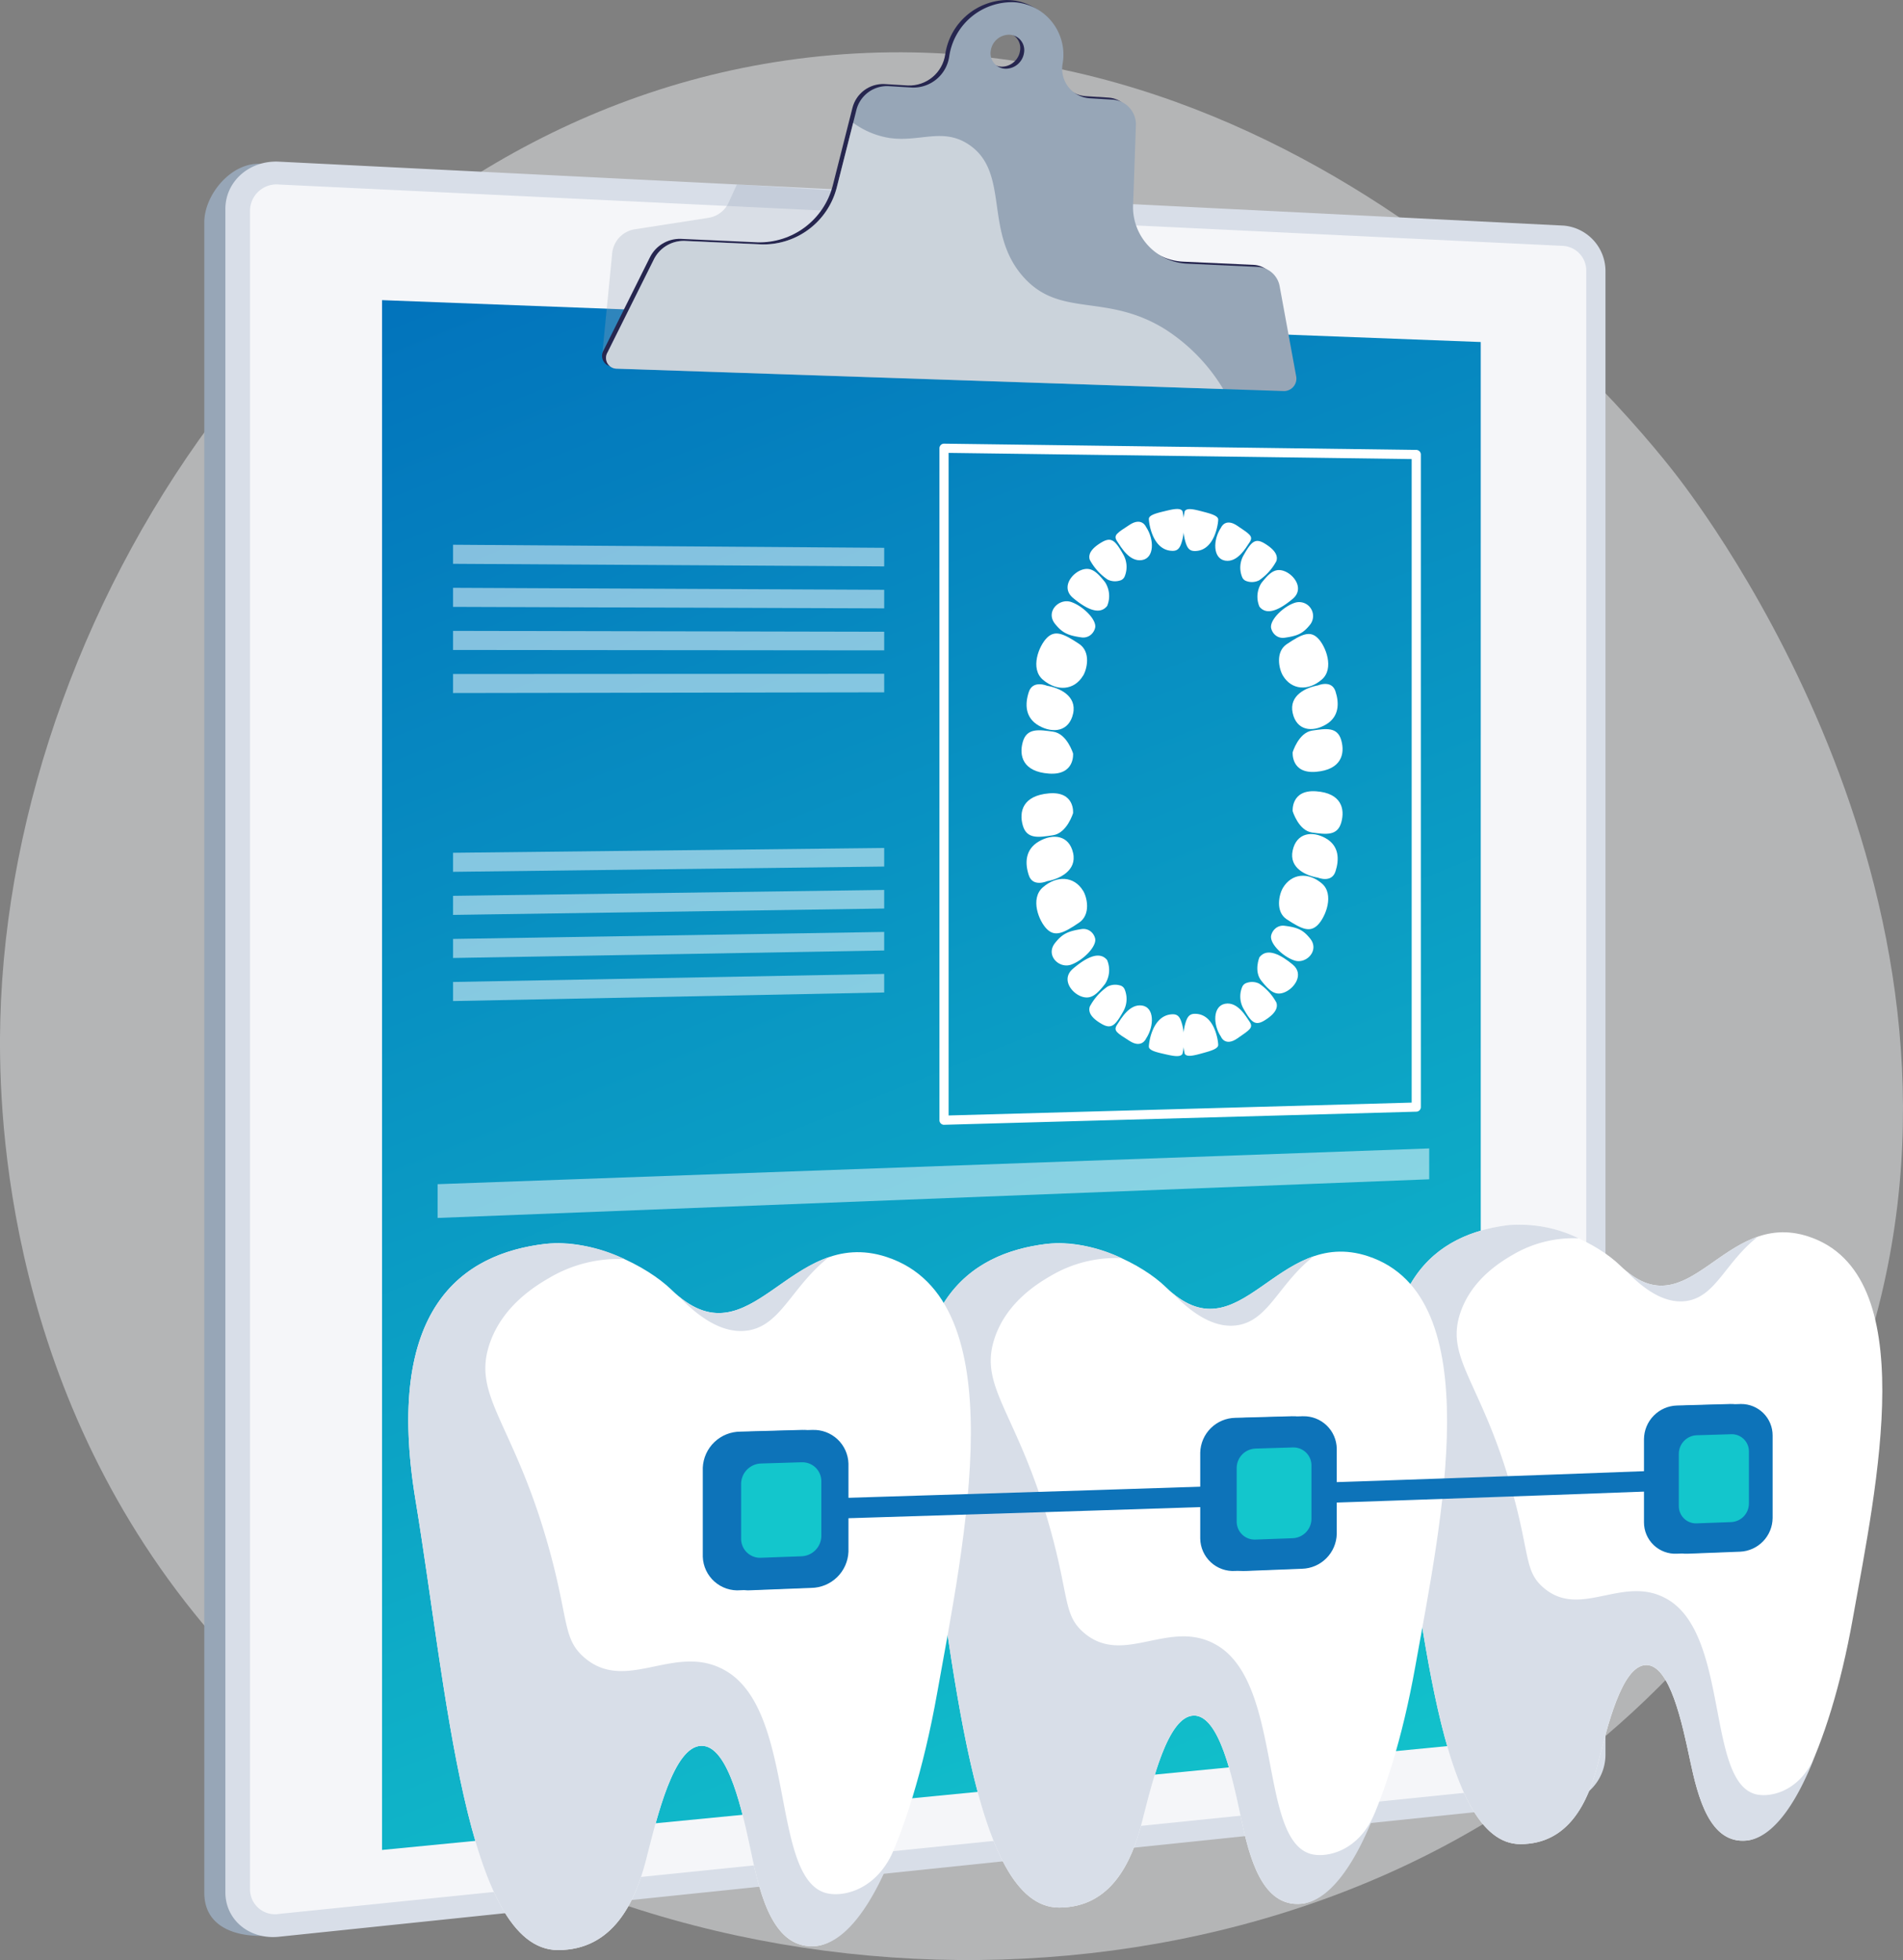 <svg xmlns="http://www.w3.org/2000/svg" xmlns:xlink="http://www.w3.org/1999/xlink" width="283" height="291.495" viewBox="0 0 283 291.495">
  <rect x="0" y="0" width="283" height="291.495" fill="#808080" stroke="none"/>
  <defs>
    <linearGradient id="linear-gradient" x1="0.5" x2="0.5" y2="1" gradientUnits="objectBoundingBox">
      <stop offset="0" stop-color="#0273bc"/>
      <stop offset="1" stop-color="#13c6cc"/>
    </linearGradient>
    <clipPath id="clip-path">
      <rect id="Rectángulo_47035" data-name="Rectángulo 47035" width="283" height="291.495" fill="none"/>
    </clipPath>
    <clipPath id="clip-path-2">
      <rect id="Rectángulo_47034" data-name="Rectángulo 47034" width="198.712" height="257.229" fill="none"/>
    </clipPath>
    <clipPath id="clip-path-3">
      <path id="Trazado_174769" data-name="Trazado 174769" d="M545.733,659.266l163.391-15.929V435.008l-163.391-6.227Z" transform="translate(-545.733 -428.781)" fill="url(#linear-gradient)"/>
    </clipPath>
    <clipPath id="clip-path-5">
      <rect id="Rectángulo_47037" data-name="Rectángulo 47037" width="65.3" height="25.388" fill="none"/>
    </clipPath>
    <clipPath id="clip-path-6">
      <path id="Trazado_174771" data-name="Trazado 174771" d="M919.533,9.91a2.292,2.292,0,0,1-2.117-2.686,2.761,2.761,0,0,1,2.836-2.368,2.292,2.292,0,0,1,2.11,2.686,2.772,2.772,0,0,1-2.674,2.373q-.077,0-.154,0m-8.3-1.836a5.393,5.393,0,0,1-5.537,4.634l-3.536-.214a4.7,4.7,0,0,0-4.722,3.533l-2.94,11.6a11.247,11.247,0,0,1-11.162,8.41l-11.446-.519a4.964,4.964,0,0,0-4.578,2.754l-6.9,13.849a1.6,1.6,0,0,0,1.362,2.4l99.26,3.336a1.858,1.858,0,0,0,1.808-2.149l-2.459-13.382a3.508,3.508,0,0,0-3.327-2.945l-10.434-.473a8.44,8.44,0,0,1-8.034-9.039l.4-11.427a3.692,3.692,0,0,0-3.467-3.93L932.1,14.3a4.38,4.38,0,0,1-3.988-5.186A7.812,7.812,0,0,0,920.94.02c-.193-.013-.387-.02-.579-.02a9.461,9.461,0,0,0-9.125,8.074" transform="translate(-860.219 0)" fill="none"/>
    </clipPath>
    <linearGradient id="linear-gradient-3" x1="-0.864" y1="5.035" x2="-0.863" y2="5.035" gradientUnits="objectBoundingBox">
      <stop offset="0" stop-color="#444b8c"/>
      <stop offset="0.996" stop-color="#26264f"/>
      <stop offset="1" stop-color="#26264f"/>
    </linearGradient>
    <clipPath id="clip-path-8">
      <rect id="Rectángulo_47040" data-name="Rectángulo 47040" width="91.768" height="39.601" fill="none"/>
    </clipPath>
    <clipPath id="clip-path-9">
      <rect id="Rectángulo_47041" data-name="Rectángulo 47041" width="64.115" height="3.222" fill="none"/>
    </clipPath>
    <clipPath id="clip-path-10">
      <rect id="Rectángulo_47042" data-name="Rectángulo 47042" width="64.115" height="3.058" fill="none"/>
    </clipPath>
    <clipPath id="clip-path-11">
      <rect id="Rectángulo_47043" data-name="Rectángulo 47043" width="64.115" height="2.894" fill="none"/>
    </clipPath>
    <clipPath id="clip-path-12">
      <rect id="Rectángulo_47044" data-name="Rectángulo 47044" width="64.115" height="2.868" fill="none"/>
    </clipPath>
    <clipPath id="clip-path-13">
      <rect id="Rectángulo_47045" data-name="Rectángulo 47045" width="64.115" height="3.549" fill="none"/>
    </clipPath>
    <clipPath id="clip-path-14">
      <rect id="Rectángulo_47046" data-name="Rectángulo 47046" width="64.115" height="3.712" fill="none"/>
    </clipPath>
    <clipPath id="clip-path-15">
      <rect id="Rectángulo_47047" data-name="Rectángulo 47047" width="64.115" height="3.876" fill="none"/>
    </clipPath>
    <clipPath id="clip-path-16">
      <rect id="Rectángulo_47048" data-name="Rectángulo 47048" width="64.115" height="4.039" fill="none"/>
    </clipPath>
    <clipPath id="clip-path-17">
      <rect id="Rectángulo_47049" data-name="Rectángulo 47049" width="147.464" height="10.338" fill="none"/>
    </clipPath>
    <clipPath id="clip-path-18">
      <path id="Trazado_174825" data-name="Trazado 174825" d="M1018.442,2042.742l-8.92.249a5.608,5.608,0,0,0-5.608,5.363v13.238a5.174,5.174,0,0,0,5.608,4.988l8.92-.348a5.612,5.612,0,0,0,5.532-5.374v-13.113a5.162,5.162,0,0,0-5.363-5.006l-.169,0" transform="translate(-1003.914 -2042.74)" fill="none"/>
    </clipPath>
    <linearGradient id="linear-gradient-4" x1="-3.392" y1="2.669" x2="-3.388" y2="2.669" gradientUnits="objectBoundingBox">
      <stop offset="0" stop-color="#03c3cc"/>
      <stop offset="0.996" stop-color="#0d73b9"/>
      <stop offset="1" stop-color="#0d73b9"/>
    </linearGradient>
    <clipPath id="clip-path-19">
      <path id="Trazado_174826" data-name="Trazado 174826" d="M1052.161,2088.922l-5.852.177a3.06,3.06,0,0,0-3.051,2.927v8.368a2.823,2.823,0,0,0,3.051,2.723l5.852-.215a3.061,3.061,0,0,0,3.026-2.93v-8.321a2.815,2.815,0,0,0-2.926-2.729l-.1,0" transform="translate(-1043.258 -2088.92)" fill="none"/>
    </clipPath>
    <linearGradient id="linear-gradient-5" x1="-5.687" y1="4.113" x2="-5.682" y2="4.113" xlink:href="#linear-gradient-4"/>
    <clipPath id="clip-path-20">
      <path id="Trazado_174827" data-name="Trazado 174827" d="M1728.064,2023.177l-8.315.232a5.308,5.308,0,0,0-5.226,5.172v12.778a4.9,4.9,0,0,0,5.226,4.822l8.315-.324a5.316,5.316,0,0,0,5.157-5.182v-12.662a4.9,4.9,0,0,0-5.005-4.839l-.152,0" transform="translate(-1714.524 -2023.175)" fill="none"/>
    </clipPath>
    <linearGradient id="linear-gradient-6" x1="-6.554" y1="2.906" x2="-6.55" y2="2.906" xlink:href="#linear-gradient-4"/>
    <clipPath id="clip-path-21">
      <path id="Trazado_174828" data-name="Trazado 174828" d="M1759.486,2067.749l-5.455.164a2.9,2.9,0,0,0-2.844,2.823v8.078a2.672,2.672,0,0,0,2.844,2.632l5.455-.2a2.9,2.9,0,0,0,2.821-2.826v-8.034a2.669,2.669,0,0,0-2.731-2.639h-.09" transform="translate(-1751.188 -2067.747)" fill="none"/>
    </clipPath>
    <linearGradient id="linear-gradient-7" x1="-10.181" y1="4.443" x2="-10.175" y2="4.443" xlink:href="#linear-gradient-4"/>
    <clipPath id="clip-path-22">
      <path id="Trazado_174829" data-name="Trazado 174829" d="M2361.123,2005.716l-7.792.218a5.051,5.051,0,0,0-4.9,5V2023.3a4.66,4.66,0,0,0,4.9,4.674l7.792-.3a5.061,5.061,0,0,0,4.834-5.011V2010.4a4.666,4.666,0,0,0-4.7-4.689l-.138,0" transform="translate(-2348.435 -2005.714)" fill="none"/>
    </clipPath>
    <linearGradient id="linear-gradient-8" x1="-10.057" y1="3.155" x2="-10.053" y2="3.155" xlink:href="#linear-gradient-4"/>
    <clipPath id="clip-path-23">
      <path id="Trazado_174830" data-name="Trazado 174830" d="M2390.561,2048.853l-5.112.154a2.756,2.756,0,0,0-2.665,2.729v7.82a2.543,2.543,0,0,0,2.665,2.551l5.112-.188a2.76,2.76,0,0,0,2.644-2.732v-7.779a2.545,2.545,0,0,0-2.562-2.557h-.081" transform="translate(-2382.785 -2048.852)" fill="none"/>
    </clipPath>
    <linearGradient id="linear-gradient-9" x1="-14.594" y1="4.764" x2="-14.588" y2="4.764" xlink:href="#linear-gradient-4"/>
    <clipPath id="clip-path-24">
      <path id="Trazado_174831" data-name="Trazado 174831" d="M1033.858,2042.742l-8.92.249a5.608,5.608,0,0,0-5.608,5.363v13.238a5.174,5.174,0,0,0,5.608,4.988l8.92-.348a5.612,5.612,0,0,0,5.531-5.374v-13.113a5.162,5.162,0,0,0-5.363-5.006l-.169,0" transform="translate(-1019.33 -2042.74)" fill="none"/>
    </clipPath>
    <linearGradient id="linear-gradient-10" x1="-3.345" y1="2.86" x2="-3.342" y2="2.86" xlink:href="#linear-gradient-4"/>
    <clipPath id="clip-path-25">
      <path id="Trazado_174832" data-name="Trazado 174832" d="M1743.48,2023.177l-8.314.232a5.308,5.308,0,0,0-5.226,5.172v12.778a4.9,4.9,0,0,0,5.226,4.822l8.314-.324a5.316,5.316,0,0,0,5.157-5.182v-12.662a4.9,4.9,0,0,0-5.005-4.839l-.152,0" transform="translate(-1729.94 -2023.175)" fill="none"/>
    </clipPath>
    <linearGradient id="linear-gradient-11" x1="-6.063" y1="3.093" x2="-6.06" y2="3.093" xlink:href="#linear-gradient-4"/>
    <clipPath id="clip-path-26">
      <path id="Trazado_174833" data-name="Trazado 174833" d="M2376.539,2005.716l-7.792.218a5.051,5.051,0,0,0-4.9,5V2023.3a4.66,4.66,0,0,0,4.9,4.674l7.792-.3a5.061,5.061,0,0,0,4.834-5.011V2010.4a4.666,4.666,0,0,0-4.7-4.689l-.138,0" transform="translate(-2363.851 -2005.714)" fill="none"/>
    </clipPath>
    <linearGradient id="linear-gradient-12" x1="-8.705" y1="3.321" x2="-8.701" y2="3.321" xlink:href="#linear-gradient-4"/>
    <clipPath id="clip-path-27">
      <path id="Trazado_174834" data-name="Trazado 174834" d="M1115.544,2102.606l.088,3.032c.745-.021,75.27-2.2,138.711-4.642l-.116-3.031c-63.427,2.438-137.938,4.619-138.683,4.641" transform="translate(-1115.544 -2097.965)" fill="none"/>
    </clipPath>
    <linearGradient id="linear-gradient-13" x1="-0.837" y1="9.524" x2="-0.836" y2="9.524" xlink:href="#linear-gradient-4"/>
    <clipPath id="clip-path-28">
      <path id="Trazado_174835" data-name="Trazado 174835" d="M1067.577,2088.922l-5.852.177a3.06,3.06,0,0,0-3.051,2.927v8.368a2.823,2.823,0,0,0,3.051,2.723l5.852-.215a3.061,3.061,0,0,0,3.026-2.93v-8.321a2.815,2.815,0,0,0-2.926-2.729l-.1,0" transform="translate(-1058.674 -2088.92)" fill="#13c6cc"/>
    </clipPath>
    <clipPath id="clip-path-29">
      <path id="Trazado_174836" data-name="Trazado 174836" d="M1774.9,2067.749l-5.455.164a2.9,2.9,0,0,0-2.844,2.823v8.078a2.672,2.672,0,0,0,2.844,2.632l5.455-.2a2.9,2.9,0,0,0,2.821-2.826v-8.034a2.669,2.669,0,0,0-2.731-2.639h-.09" transform="translate(-1766.604 -2067.747)" fill="#13c6cc"/>
    </clipPath>
    <clipPath id="clip-path-30">
      <path id="Trazado_174837" data-name="Trazado 174837" d="M2405.977,2048.853l-5.112.154a2.756,2.756,0,0,0-2.665,2.729v7.82a2.543,2.543,0,0,0,2.665,2.551l5.112-.188a2.76,2.76,0,0,0,2.644-2.732v-7.779a2.544,2.544,0,0,0-2.562-2.557h-.082" transform="translate(-2398.201 -2048.852)" fill="#13c6cc"/>
    </clipPath>
  </defs>
  <g id="Grupo_156978" data-name="Grupo 156978" transform="translate(6718.5 4952.175)">
    <g id="Grupo_156910" data-name="Grupo 156910" transform="translate(-6718.5 -4952.175)">
      <g id="Grupo_156909" data-name="Grupo 156909" clip-path="url(#clip-path)">
        <path id="Trazado_174765" data-name="Trazado 174765" d="M275.465,273.646c-14.308,38.075-43.979,58.054-55.336,64.8-58.514,34.738-146.352,24.118-191.252-31.62C.125,271.131-.25,230.283.043,218.649,1.632,155.483,48.163,85.891,116.772,75.919c75.95-11.039,128.1,55.781,133.166,62.5,6.126,8.128,50.435,68.948,25.527,135.231" transform="translate(0 -66.915)" fill="#f4f7fa" opacity="0.45"/>
        <path id="Trazado_174766" data-name="Trazado 174766" d="M490.833,245.129l-190.656-11.16c-4.391-.217-8.344,4.632-8.344,8.7V491.089c0,5.646,5.7,6.783,10.091,6.329L490.833,477.9a7.225,7.225,0,0,0,6.237-7.138V251.93a6.759,6.759,0,0,0-6.237-6.8" transform="translate(-261.452 -209.605)" fill="#97a6b7"/>
        <path id="Trazado_174767" data-name="Trazado 174767" d="M520.954,240.352l-191.033-9.509c-4.391-.219-7.967,2.93-7.967,7.033V488.233c0,4.1,3.576,7.057,7.967,6.6l191.033-19.9a7.263,7.263,0,0,0,6.237-7.194V247.207a6.791,6.791,0,0,0-6.237-6.855" transform="translate(-288.437 -206.801)" fill="#d8dee8"/>
        <g id="Grupo_156908" data-name="Grupo 156908" transform="translate(37.184 27.432)" opacity="0.74">
          <g id="Grupo_156907" data-name="Grupo 156907">
            <g id="Grupo_156906" data-name="Grupo 156906" clip-path="url(#clip-path-2)">
              <path id="Trazado_174768" data-name="Trazado 174768" d="M361.478,520.7a3.7,3.7,0,0,1-4.3-3.57V267.306a3.938,3.938,0,0,1,4.3-3.8l191.033,9.131a3.677,3.677,0,0,1,3.38,3.708V497.292a3.932,3.932,0,0,1-3.38,3.892Z" transform="translate(-357.178 -263.496)" fill="#fff"/>
            </g>
          </g>
        </g>
      </g>
    </g>
    <g id="Grupo_156911" data-name="Grupo 156911" transform="translate(-6661.686 -4907.537)" clip-path="url(#clip-path-3)">
      <rect id="Rectángulo_47036" data-name="Rectángulo 47036" width="234.931" height="273.638" transform="matrix(0.934, -0.357, 0.357, 0.934, -76.886, 29.398)" fill="url(#linear-gradient)"/>
    </g>
    <g id="Grupo_156917" data-name="Grupo 156917" transform="translate(-6718.5 -4952.175)">
      <g id="Grupo_156916" data-name="Grupo 156916" clip-path="url(#clip-path)">
        <g id="Grupo_156915" data-name="Grupo 156915" transform="translate(89.553 27.432)" opacity="0.3" style="mix-blend-mode: multiply;isolation: isolate">
          <g id="Grupo_156914" data-name="Grupo 156914">
            <g id="Grupo_156913" data-name="Grupo 156913" clip-path="url(#clip-path-5)">
              <path id="Trazado_174770" data-name="Trazado 174770" d="M925.519,288.058l-65.3.827,1.465-14.9A4.022,4.022,0,0,1,865,270.174l11.059-1.72a3.984,3.984,0,0,0,2.992-2.323l1.2-2.635,28.926,1.807Z" transform="translate(-860.219 -263.496)" fill="#97a6b7"/>
            </g>
          </g>
        </g>
      </g>
    </g>
    <g id="Grupo_156919" data-name="Grupo 156919" transform="translate(-6628.947 -4952.175)">
      <g id="Grupo_156918" data-name="Grupo 156918" clip-path="url(#clip-path-6)">
        <rect id="Rectángulo_47039" data-name="Rectángulo 47039" width="103.195" height="57.894" transform="translate(-0.366 0)" fill="url(#linear-gradient-3)"/>
      </g>
    </g>
    <g id="Grupo_156951" data-name="Grupo 156951" transform="translate(-6718.5 -4952.175)">
      <g id="Grupo_156950" data-name="Grupo 156950" clip-path="url(#clip-path)">
        <path id="Trazado_174772" data-name="Trazado 174772" d="M966.037,45.3a3.508,3.508,0,0,0-3.327-2.945l-10.434-.473a8.44,8.44,0,0,1-8.034-9.039l.4-11.427a3.692,3.692,0,0,0-3.467-3.93l-3.428-.207a4.38,4.38,0,0,1-3.988-5.186A7.812,7.812,0,0,0,926.588,3a9.424,9.424,0,0,0-9.7,8.054,5.393,5.393,0,0,1-5.537,4.634l-3.536-.214A4.7,4.7,0,0,0,903.088,19l-2.94,11.6a11.248,11.248,0,0,1-11.162,8.41l-11.446-.519a4.964,4.964,0,0,0-4.578,2.754l-6.9,13.849a1.6,1.6,0,0,0,1.362,2.4l99.26,3.336a1.858,1.858,0,0,0,1.808-2.149ZM925.181,12.885a2.292,2.292,0,0,1-2.117-2.686A2.761,2.761,0,0,1,925.9,7.832a2.293,2.293,0,0,1,2.11,2.686,2.762,2.762,0,0,1-2.829,2.368" transform="translate(-775.725 -2.666)" fill="#97a6b7"/>
        <g id="Grupo_156922" data-name="Grupo 156922" transform="translate(90.141 18.262)" opacity="0.5" style="mix-blend-mode: soft-light;isolation: isolate">
          <g id="Grupo_156921" data-name="Grupo 156921">
            <g id="Grupo_156920" data-name="Grupo 156920" clip-path="url(#clip-path-8)">
              <path id="Trazado_174773" data-name="Trazado 174773" d="M949.05,206.161c-8.854-5.531-15.648-1.609-21.166-7.847-5.907-6.678-1.923-15.469-8.035-19.617-3.913-2.656-7.4-.313-11.955-1.032a12.472,12.472,0,0,1-5.293-2.24l-2.452,9.674a11.248,11.248,0,0,1-11.162,8.41l-11.446-.519a4.964,4.964,0,0,0-4.578,2.754l-6.9,13.849a1.6,1.6,0,0,0,1.362,2.4l90.207,3.032a27.081,27.081,0,0,0-8.584-8.863" transform="translate(-865.866 -175.424)" fill="#fff"/>
            </g>
          </g>
        </g>
        <path id="Trazado_174774" data-name="Trazado 174774" d="M1342.672,735.107a.683.683,0,0,1-.683-.683v-99.93a.683.683,0,0,1,.2-.486.667.667,0,0,1,.489-.2l70.227.931a.683.683,0,0,1,.674.683v97.048a.683.683,0,0,1-.664.683l-70.227,1.951h-.019m.683-99.921v98.536l68.86-1.913V636.1Z" transform="translate(-1202.281 -567.827)" fill="#fff"/>
        <path id="Trazado_174775" data-name="Trazado 174775" d="M1846.487,1045.061s.87-2.928,2.9-3.229,3.755-.6,4.331,1.44,0,4.374-3.753,4.69-3.475-2.9-3.475-2.9" transform="translate(-1654.253 -933.179)" fill="#fff"/>
        <path id="Trazado_174776" data-name="Trazado 174776" d="M1849.585,977.238s2.022-.878,2.6.872.577,3.79-1.443,4.964-4.339.893-4.919-1.737,2.028-3.8,3.764-4.1" transform="translate(-1653.587 -875.305)" fill="#fff"/>
        <path id="Trazado_174777" data-name="Trazado 174777" d="M1827.621,911.847c-.573-.959-1.162-3.513.581-4.681,2.276-1.526,3.477-2.04,4.634-.87s2.464,4.5.578,6.131c-2.024,1.755-4.5,1.575-5.792-.58" transform="translate(-1636.839 -811.371)" fill="#fff"/>
        <path id="Trazado_174778" data-name="Trazado 174778" d="M1817.6,865.525a1.718,1.718,0,0,1-1.36-.381,1.934,1.934,0,0,1-.628-1.015c-.291-1.172,1.743-3.215,3.484-3.793a2.073,2.073,0,0,1,2.317,3.223c-1.064,1.341-1.885,1.695-3.813,1.967" transform="translate(-1626.57 -770.68)" fill="#fff"/>
        <path id="Trazado_174779" data-name="Trazado 174779" d="M1796.374,819.807a3.792,3.792,0,0,1,.291-3.515c1.164-1.458,2.036-2.332,3.488-1.738s2.9,2.647,1.161,4.1-3.776,2.621-4.94,1.152" transform="translate(-1609.08 -729.586)" fill="#fff"/>
        <path id="Trazado_174780" data-name="Trazado 174780" d="M1772.675,778.721a1.032,1.032,0,0,1-.7-.625,3.7,3.7,0,0,1,.237-3.265c1.145-2.007,1.717-2.578,3.146-1.7s2,1.739,1.713,2.6a8.068,8.068,0,0,1-2.57,2.86,2.391,2.391,0,0,1-1.824.134" transform="translate(-1587.257 -692.284)" fill="#fff"/>
        <path id="Trazado_174781" data-name="Trazado 174781" d="M1736.824,747.229s.609-1.523,2.433-.285,2.428,1.546,1.822,2.457-1.822,3.04-3.646,2.723-1.827-3.07-.609-4.9" transform="translate(-1555.25 -668.749)" fill="#fff"/>
        <path id="Trazado_174782" data-name="Trazado 174782" d="M1691.874,733.529c-.881-.006-1.175-.6-1.469-1.777a9.634,9.634,0,0,1,0-4.122c.294-.586,1.469-.28,2.642.025s2.344.61,2.344,1.2-.528,4.7-3.517,4.676" transform="translate(-1514.228 -651.582)" fill="#fff"/>
        <path id="Trazado_174783" data-name="Trazado 174783" d="M1466.854,1046.7s-.894-2.961-2.984-3.249-3.889-.579-4.489,1.505,0,4.461,3.891,4.732,3.581-2.989,3.581-2.989" transform="translate(-1307.273 -934.641)" fill="#fff"/>
        <path id="Trazado_174784" data-name="Trazado 174784" d="M1469.463,977.712s-2.094-.889-2.693.9-.6,3.867,1.5,5.048,4.48.873,5.076-1.8-2.088-3.851-3.88-4.146" transform="translate(-1313.762 -875.729)" fill="#fff"/>
        <path id="Trazado_174785" data-name="Trazado 174785" d="M1487.347,911.233c.587-.971,1.19-3.554-.6-4.741-2.339-1.555-3.578-2.082-4.774-.9s-2.553,4.574-.6,6.236c2.092,1.779,4.646,1.588,5.967-.6" transform="translate(-1326.277 -810.737)" fill="#fff"/>
        <path id="Trazado_174786" data-name="Trazado 174786" d="M1506.754,864.3a1.771,1.771,0,0,0,1.393-.381,1.942,1.942,0,0,0,.642-1.023c.3-1.183-1.784-3.263-3.571-3.863s-3.845,1.44-2.387,3.255c1.1,1.366,1.942,1.729,3.923,2.012" transform="translate(-1345.935 -769.508)" fill="#fff"/>
        <path id="Trazado_174787" data-name="Trazado 174787" d="M1530.9,818.264a3.8,3.8,0,0,0-.3-3.552c-1.188-1.486-2.079-2.38-3.567-1.8s-2.98,2.653-1.191,4.144,3.867,2.68,5.055,1.2" transform="translate(-1366.262 -728.126)" fill="#fff"/>
        <path id="Trazado_174788" data-name="Trazado 174788" d="M1560.588,777.15a1.029,1.029,0,0,0,.713-.622,3.707,3.707,0,0,0-.24-3.292c-1.163-2.04-1.746-2.625-3.2-1.765s-2.042,1.729-1.75,2.6a8.323,8.323,0,0,0,2.625,2.921,2.456,2.456,0,0,0,1.855.155" transform="translate(-1394.043 -690.813)" fill="#fff"/>
        <path id="Trazado_174789" data-name="Trazado 174789" d="M1598.083,746.107s-.615-1.541-2.461-.328-2.466,1.517-1.849,2.445,1.849,3.089,3.7,2.793,1.843-3.058.615-4.91" transform="translate(-1427.645 -667.723)" fill="#fff"/>
        <path id="Trazado_174790" data-name="Trazado 174790" d="M1644.673,733.349c.883.006,1.177-.581,1.471-1.756a9.645,9.645,0,0,0,0-4.123c-.294-.592-1.471-.309-2.649-.025s-2.359.568-2.359,1.158.532,4.725,3.537,4.746" transform="translate(-1470.285 -651.425)" fill="#fff"/>
        <path id="Trazado_174791" data-name="Trazado 174791" d="M1846.487,1133.182s.87,2.916,2.9,3.187,3.755.544,4.331-1.5,0-4.374-3.753-4.635-3.475,2.952-3.475,2.952" transform="translate(-1654.253 -1012.554)" fill="#fff"/>
        <path id="Trazado_174792" data-name="Trazado 174792" d="M1849.585,1197.97s2.022.849,2.6-.91.577-3.8-1.443-4.943-4.339-.83-4.919,1.808,2.028,3.775,3.764,4.044" transform="translate(-1653.587 -1067.448)" fill="#fff"/>
        <path id="Trazado_174793" data-name="Trazado 174793" d="M1827.621,1252.871c-.573.967-1.162,3.53.581,4.673,2.276,1.493,3.477,1.99,4.634.8s2.464-4.532.578-6.14c-2.024-1.725-4.5-1.509-5.792.664" transform="translate(-1636.839 -1120.817)" fill="#fff"/>
        <path id="Trazado_174794" data-name="Trazado 174794" d="M1817.6,1322.405a1.736,1.736,0,0,0-1.36.4,1.969,1.969,0,0,0-.628,1.024c-.291,1.176,1.743,3.19,3.484,3.743s3.728-1.5,2.317-3.256c-1.064-1.325-1.885-1.667-3.813-1.912" transform="translate(-1626.57 -1184.723)" fill="#fff"/>
        <path id="Trazado_174795" data-name="Trazado 174795" d="M1796.374,1361.456s-.874,2.068.291,3.511,2.036,2.3,3.488,1.687,2.9-2.689,1.161-4.118-3.776-2.566-4.94-1.08" transform="translate(-1609.08 -1219.095)" fill="#fff"/>
        <path id="Trazado_174796" data-name="Trazado 174796" d="M1772.675,1402.971a1.053,1.053,0,0,0-.7.635,3.69,3.69,0,0,0,.237,3.262c1.145,1.99,1.717,2.553,3.146,1.658s2-1.768,1.713-2.625a7.9,7.9,0,0,0-2.57-2.823,2.384,2.384,0,0,0-1.824-.108" transform="translate(-1587.257 -1256.799)" fill="#fff"/>
        <path id="Trazado_174797" data-name="Trazado 174797" d="M1736.824,1438.52s.609,1.514,2.433.249,2.428-1.582,1.822-2.484-1.822-3.013-3.646-2.67-1.827,3.1-.609,4.9" transform="translate(-1555.25 -1284.335)" fill="#fff"/>
        <path id="Trazado_174798" data-name="Trazado 174798" d="M1691.874,1448.284c-.881.019-1.175.614-1.469,1.8a9.631,9.631,0,0,0,0,4.122c.294.582,1.469.259,2.642-.064s2.344-.644,2.344-1.232-.528-4.69-3.517-4.625" transform="translate(-1514.228 -1297.509)" fill="#fff"/>
        <path id="Trazado_174799" data-name="Trazado 174799" d="M1466.854,1136.1s-.894,2.974-2.984,3.292-3.889.635-4.489-1.44,0-4.461,3.891-4.789,3.581,2.936,3.581,2.936" transform="translate(-1307.273 -1015.176)" fill="#fff"/>
        <path id="Trazado_174800" data-name="Trazado 174800" d="M1469.463,1201.967s-2.094.919-2.693-.856-.6-3.858,1.5-5.07,4.48-.938,5.076,1.724-2.088,3.881-3.88,4.2" transform="translate(-1313.762 -1070.91)" fill="#fff"/>
        <path id="Trazado_174801" data-name="Trazado 174801" d="M1487.347,1257.315c.587.962,1.19,3.537-.6,4.75-2.339,1.589-3.578,2.134-4.774.966s-2.553-4.537-.6-6.228c2.092-1.809,4.646-1.655,5.967.511" transform="translate(-1326.277 -1124.848)" fill="#fff"/>
        <path id="Trazado_174802" data-name="Trazado 174802" d="M1506.754,1327.044a1.753,1.753,0,0,1,1.393.361,1.906,1.906,0,0,1,.642,1.014c.3,1.179-1.784,3.289-3.571,3.915s-3.845-1.385-2.387-3.221c1.1-1.382,1.942-1.757,3.923-2.069" transform="translate(-1345.935 -1188.871)" fill="#fff"/>
        <path id="Trazado_174803" data-name="Trazado 174803" d="M1530.9,1365.784a3.808,3.808,0,0,1-.3,3.556c-1.188,1.5-2.079,2.41-3.567,1.848s-2.98-2.609-1.191-4.126,3.867-2.736,5.055-1.278" transform="translate(-1366.262 -1223.011)" fill="#fff"/>
        <path id="Trazado_174804" data-name="Trazado 174804" d="M1560.588,1406.837a1.01,1.01,0,0,1,.713.612,3.714,3.714,0,0,1-.24,3.3c-1.163,2.057-1.746,2.65-3.2,1.812s-2.042-1.7-1.75-2.578a8.5,8.5,0,0,1,2.625-2.959,2.466,2.466,0,0,1,1.855-.182" transform="translate(-1394.043 -1260.291)" fill="#fff"/>
        <path id="Trazado_174805" data-name="Trazado 174805" d="M1598.083,1441.14s-.615,1.55-2.461.364-2.466-1.482-1.849-2.418,1.849-3.115,3.7-2.847,1.843,3.031.615,4.9" transform="translate(-1427.645 -1286.699)" fill="#fff"/>
        <path id="Trazado_174806" data-name="Trazado 174806" d="M1644.673,1448.962c.883-.019,1.177.563,1.471,1.735a9.647,9.647,0,0,1,0,4.123c-.294.6-1.471.33-2.649.064s-2.359-.533-2.359-1.124.532-4.733,3.537-4.8" transform="translate(-1470.285 -1298.117)" fill="#fff"/>
        <g id="Grupo_156925" data-name="Grupo 156925" transform="translate(67.376 81.014)" opacity="0.51">
          <g id="Grupo_156924" data-name="Grupo 156924">
            <g id="Grupo_156923" data-name="Grupo 156923" clip-path="url(#clip-path-9)">
              <path id="Trazado_174807" data-name="Trazado 174807" d="M647.187,781.026l64.115.386v-2.763l-64.115-.459Z" transform="translate(-647.187 -778.19)" fill="#fff"/>
            </g>
          </g>
        </g>
        <g id="Grupo_156928" data-name="Grupo 156928" transform="translate(67.376 87.42)" opacity="0.51">
          <g id="Grupo_156927" data-name="Grupo 156927">
            <g id="Grupo_156926" data-name="Grupo 156926" clip-path="url(#clip-path-10)">
              <path id="Trazado_174808" data-name="Trazado 174808" d="M647.187,842.566l64.115.222v-2.763l-64.115-.295Z" transform="translate(-647.187 -839.731)" fill="#fff"/>
            </g>
          </g>
        </g>
        <g id="Grupo_156931" data-name="Grupo 156931" transform="translate(67.376 93.827)" opacity="0.51">
          <g id="Grupo_156930" data-name="Grupo 156930">
            <g id="Grupo_156929" data-name="Grupo 156929" clip-path="url(#clip-path-11)">
              <path id="Trazado_174809" data-name="Trazado 174809" d="M647.187,904.107l64.115.059V901.4l-64.115-.131Z" transform="translate(-647.187 -901.271)" fill="#fff"/>
            </g>
          </g>
        </g>
        <g id="Grupo_156934" data-name="Grupo 156934" transform="translate(67.376 100.201)" opacity="0.51">
          <g id="Grupo_156933" data-name="Grupo 156933">
            <g id="Grupo_156932" data-name="Grupo 156932" clip-path="url(#clip-path-12)">
              <path id="Trazado_174810" data-name="Trazado 174810" d="M647.187,965.365l64.115-.105V962.5l-64.115.033Z" transform="translate(-647.187 -962.497)" fill="#fff"/>
            </g>
          </g>
        </g>
        <g id="Grupo_156937" data-name="Grupo 156937" transform="translate(67.376 126.109)" opacity="0.51">
          <g id="Grupo_156936" data-name="Grupo 156936">
            <g id="Grupo_156935" data-name="Grupo 156935" clip-path="url(#clip-path-13)">
              <path id="Trazado_174811" data-name="Trazado 174811" d="M647.187,1214.912l64.115-.785v-2.763l-64.115.713Z" transform="translate(-647.187 -1211.363)" fill="#fff"/>
            </g>
          </g>
        </g>
        <g id="Grupo_156940" data-name="Grupo 156940" transform="translate(67.376 132.352)" opacity="0.51">
          <g id="Grupo_156939" data-name="Grupo 156939">
            <g id="Grupo_156938" data-name="Grupo 156938" clip-path="url(#clip-path-14)">
              <path id="Trazado_174812" data-name="Trazado 174812" d="M647.187,1275.043l64.115-.949v-2.763l-64.115.876Z" transform="translate(-647.187 -1271.331)" fill="#fff"/>
            </g>
          </g>
        </g>
        <g id="Grupo_156943" data-name="Grupo 156943" transform="translate(67.376 138.595)" opacity="0.51">
          <g id="Grupo_156942" data-name="Grupo 156942">
            <g id="Grupo_156941" data-name="Grupo 156941" clip-path="url(#clip-path-15)">
              <path id="Trazado_174813" data-name="Trazado 174813" d="M647.187,1335.174l64.115-1.113V1331.3l-64.115,1.04Z" transform="translate(-647.187 -1331.298)" fill="#fff"/>
            </g>
          </g>
        </g>
        <g id="Grupo_156946" data-name="Grupo 156946" transform="translate(67.376 144.839)" opacity="0.51">
          <g id="Grupo_156945" data-name="Grupo 156945">
            <g id="Grupo_156944" data-name="Grupo 156944" clip-path="url(#clip-path-16)">
              <path id="Trazado_174814" data-name="Trazado 174814" d="M647.187,1395.305l64.115-1.276v-2.763l-64.115,1.2Z" transform="translate(-647.187 -1391.266)" fill="#fff"/>
            </g>
          </g>
        </g>
        <g id="Grupo_156949" data-name="Grupo 156949" transform="translate(65.078 170.794)" opacity="0.51">
          <g id="Grupo_156948" data-name="Grupo 156948">
            <g id="Grupo_156947" data-name="Grupo 156947" clip-path="url(#clip-path-17)">
              <path id="Trazado_174815" data-name="Trazado 174815" d="M772.58,1645.178l-147.464,5.749v-5.022l147.464-5.316Z" transform="translate(-625.117 -1640.589)" fill="#fff"/>
            </g>
          </g>
        </g>
        <path id="Trazado_174816" data-name="Trazado 174816" d="M2018.673,1755.163c-3.252-3.158-10.378-6.707-16.443-5.988-10.833,1.283-21.084,8.341-16.926,33.471,4.06,24.531,6.506,58.6,18.57,58.6,7.157,0,10.059-6.2,11.509-11.87s3.579-14.65,7.157-14.757,5.416,8.756,6.577,14.21,2.916,12.434,8.422,11.885,12.179-12.942,15.758-32.938,10.349-51.329-6.577-56.89c-12.764-4.193-17.7,14.329-28.048,4.277" transform="translate(-1777.775 -1566.992)" fill="#fff"/>
        <path id="Trazado_174817" data-name="Trazado 174817" d="M2332.174,1776.16c3.783-.627,5.3-4.6,8.9-8.127a21.145,21.145,0,0,1,1.608-1.423c-7.4,2.533-12.093,11.317-19.565,5.115,2.5,2.616,5.716,4.99,9.059,4.436" transform="translate(-2081.266 -1582.697)" fill="#d8dee8"/>
        <path id="Trazado_174818" data-name="Trazado 174818" d="M2038.6,1833.748c-6.94-2.33-3.8-23.5-12.767-28.86-6.585-3.936-13,3.053-18.57-1.818-2.752-2.407-1.983-4.813-4.5-13.955-4.5-16.378-10.034-19.9-7.883-26.68,1.679-5.292,6.357-7.968,8.125-8.983a17.733,17.733,0,0,1,9.532-2.294,20.1,20.1,0,0,0-10.306-1.983c-10.833,1.283-21.084,8.341-16.926,33.471,4.06,24.531,6.506,58.6,18.57,58.6,7.157,0,10.059-6.2,11.509-11.87s3.579-14.65,7.157-14.757,5.416,8.756,6.577,14.21,2.916,12.435,8.422,11.885c3.427-.342,7.079-4.493,10.312-13.015-2.247,5.923-7.124,6.765-9.255,6.049" transform="translate(-1777.775 -1566.992)" fill="#d8dee8"/>
        <path id="Trazado_174819" data-name="Trazado 174819" d="M1348.627,1782.426c-3.486-3.385-11.125-7.19-17.627-6.42-11.613,1.376-22.6,8.942-18.146,35.883,4.352,26.3,6.974,62.824,19.908,62.824,7.673,0,10.784-6.649,12.339-12.725s3.836-15.706,7.673-15.82,5.807,9.387,7.051,15.234,3.126,13.331,9.029,12.741,13.057-13.874,16.894-35.312,11.095-55.028-7.051-60.989c-13.684-4.5-18.975,15.362-30.07,4.586" transform="translate(-1175.27 -1591.024)" fill="#fff"/>
        <path id="Trazado_174820" data-name="Trazado 174820" d="M1684.721,1804.937c4.055-.672,5.681-4.93,9.54-8.713a22.65,22.65,0,0,1,1.723-1.526c-7.932,2.715-12.964,12.133-20.975,5.483,2.678,2.8,6.127,5.349,9.712,4.755" transform="translate(-1500.632 -1607.86)" fill="#d8dee8"/>
        <path id="Trazado_174821" data-name="Trazado 174821" d="M1369.986,1866.674c-7.441-2.5-4.074-25.195-13.687-30.94-7.059-4.219-13.938,3.273-19.908-1.949-2.951-2.581-2.126-5.16-4.821-14.961-4.829-17.558-10.757-21.332-8.451-28.6,1.8-5.673,6.815-8.542,8.71-9.63a19.007,19.007,0,0,1,10.219-2.459,21.55,21.55,0,0,0-11.049-2.126c-11.613,1.376-22.6,8.942-18.146,35.883,4.352,26.3,6.975,62.824,19.908,62.824,7.673,0,10.784-6.649,12.339-12.725s3.836-15.706,7.673-15.82,5.807,9.387,7.051,15.234,3.126,13.331,9.029,12.741c3.674-.367,7.589-4.817,11.054-13.953-2.409,6.35-7.637,7.253-9.922,6.485" transform="translate(-1175.269 -1591.024)" fill="#d8dee8"/>
        <path id="Trazado_174822" data-name="Trazado 174822" d="M622.414,1782.842c-3.709-3.6-11.837-7.65-18.755-6.831-12.356,1.464-24.051,9.514-19.307,38.18,4.631,27.982,7.421,66.844,21.183,66.844,8.164,0,11.474-7.075,13.129-13.54s4.082-16.711,8.164-16.833,6.178,9.988,7.5,16.209,3.326,14.184,9.607,13.557,13.893-14.762,17.975-37.572,11.8-58.55-7.5-64.893c-14.56-4.783-20.19,16.345-31.995,4.879" transform="translate(-522.55 -1591.023)" fill="#fff"/>
        <path id="Trazado_174823" data-name="Trazado 174823" d="M980.02,1806.8c4.315-.715,6.044-5.246,10.15-9.27A24.148,24.148,0,0,1,992,1795.9c-8.44,2.889-13.794,12.91-22.317,5.834,2.849,2.984,6.52,5.692,10.333,5.06" transform="translate(-868.737 -1608.938)" fill="#d8dee8"/>
        <path id="Trazado_174824" data-name="Trazado 174824" d="M645.142,1872.483c-7.917-2.658-4.335-26.807-14.563-32.92-7.511-4.489-14.83,3.483-21.183-2.074-3.14-2.746-2.262-5.49-5.13-15.918-5.138-18.682-11.446-22.7-8.992-30.434,1.915-6.036,7.251-9.089,9.267-10.246a20.229,20.229,0,0,1,10.873-2.617,22.933,22.933,0,0,0-11.756-2.262c-12.356,1.464-24.051,9.514-19.307,38.179,4.631,27.982,7.421,66.844,21.183,66.844,8.164,0,11.474-7.075,13.129-13.54s4.082-16.711,8.164-16.833,6.178,9.988,7.5,16.209,3.326,14.184,9.607,13.557c3.909-.39,8.074-5.125,11.762-14.846-2.563,6.756-8.125,7.717-10.557,6.9" transform="translate(-522.55 -1591.024)" fill="#d8dee8"/>
      </g>
    </g>
    <g id="Grupo_156953" data-name="Grupo 156953" transform="translate(-6613.987 -4739.515)">
      <g id="Grupo_156952" data-name="Grupo 156952" clip-path="url(#clip-path-18)">
        <rect id="Rectángulo_47051" data-name="Rectángulo 47051" width="29.431" height="30.82" transform="translate(-10.462 6.143) rotate(-30.42)" fill="url(#linear-gradient-4)"/>
      </g>
    </g>
    <g id="Grupo_156955" data-name="Grupo 156955" transform="translate(-6609.891 -4734.707)">
      <g id="Grupo_156954" data-name="Grupo 156954" clip-path="url(#clip-path-19)">
        <rect id="Rectángulo_47052" data-name="Rectángulo 47052" width="18.517" height="18.517" transform="translate(-7.129 7.129) rotate(-45)" fill="url(#linear-gradient-5)"/>
      </g>
    </g>
    <g id="Grupo_156957" data-name="Grupo 156957" transform="translate(-6540.009 -4741.551)">
      <g id="Grupo_156956" data-name="Grupo 156956" clip-path="url(#clip-path-20)">
        <rect id="Rectángulo_47053" data-name="Rectángulo 47053" width="26.63" height="28.807" transform="translate(-8.757 4.014) rotate(-24.624)" fill="url(#linear-gradient-6)"/>
      </g>
    </g>
    <g id="Grupo_156959" data-name="Grupo 156959" transform="translate(-6536.192 -4736.911)">
      <g id="Grupo_156958" data-name="Grupo 156958" clip-path="url(#clip-path-21)">
        <rect id="Rectángulo_47054" data-name="Rectángulo 47054" width="17.59" height="17.59" transform="translate(-6.878 6.878) rotate(-45)" fill="url(#linear-gradient-7)"/>
      </g>
    </g>
    <g id="Grupo_156961" data-name="Grupo 156961" transform="translate(-6474.015 -4743.369)">
      <g id="Grupo_156960" data-name="Grupo 156960" clip-path="url(#clip-path-22)">
        <rect id="Rectángulo_47055" data-name="Rectángulo 47055" width="23.988" height="26.937" transform="translate(-7.043 2.496) rotate(-19.516)" fill="url(#linear-gradient-8)"/>
      </g>
    </g>
    <g id="Grupo_156963" data-name="Grupo 156963" transform="translate(-6470.439 -4738.878)">
      <g id="Grupo_156962" data-name="Grupo 156962" clip-path="url(#clip-path-23)">
        <rect id="Rectángulo_47056" data-name="Rectángulo 47056" width="16.779" height="16.779" transform="translate(-6.655 6.655) rotate(-45)" fill="url(#linear-gradient-9)"/>
      </g>
    </g>
    <g id="Grupo_156965" data-name="Grupo 156965" transform="translate(-6612.382 -4739.515)">
      <g id="Grupo_156964" data-name="Grupo 156964" clip-path="url(#clip-path-24)">
        <rect id="Rectángulo_47057" data-name="Rectángulo 47057" width="30.205" height="28.325" transform="matrix(0.424, -0.906, 0.906, 0.424, -9.199, 19.657)" fill="url(#linear-gradient-10)"/>
      </g>
    </g>
    <g id="Grupo_156967" data-name="Grupo 156967" transform="translate(-6538.404 -4741.551)">
      <g id="Grupo_156966" data-name="Grupo 156966" clip-path="url(#clip-path-25)">
        <rect id="Rectángulo_47058" data-name="Rectángulo 47058" width="28.865" height="26.734" transform="translate(-8.875 18.966) rotate(-64.923)" fill="url(#linear-gradient-11)"/>
      </g>
    </g>
    <g id="Grupo_156969" data-name="Grupo 156969" transform="translate(-6472.411 -4743.369)">
      <g id="Grupo_156968" data-name="Grupo 156968" clip-path="url(#clip-path-26)">
        <rect id="Rectángulo_47059" data-name="Rectángulo 47059" width="27.687" height="25.351" transform="matrix(0.424, -0.906, 0.906, 0.424, -8.587, 18.35)" fill="url(#linear-gradient-12)"/>
      </g>
    </g>
    <g id="Grupo_156971" data-name="Grupo 156971" transform="translate(-6602.366 -4733.766)">
      <g id="Grupo_156970" data-name="Grupo 156970" clip-path="url(#clip-path-27)">
        <rect id="Rectángulo_47060" data-name="Rectángulo 47060" width="138.799" height="7.674" fill="url(#linear-gradient-13)"/>
      </g>
    </g>
    <g id="Grupo_156973" data-name="Grupo 156973" transform="translate(-6608.286 -4734.707)">
      <g id="Grupo_156972" data-name="Grupo 156972" clip-path="url(#clip-path-28)">
        <rect id="Rectángulo_47061" data-name="Rectángulo 47061" width="18.517" height="18.517" transform="translate(-7.129 7.129) rotate(-45)" fill="#13c6cc"/>
      </g>
    </g>
    <g id="Grupo_156975" data-name="Grupo 156975" transform="translate(-6534.587 -4736.911)">
      <g id="Grupo_156974" data-name="Grupo 156974" clip-path="url(#clip-path-29)">
        <rect id="Rectángulo_47062" data-name="Rectángulo 47062" width="17.59" height="17.59" transform="translate(-6.878 6.878) rotate(-45)" fill="#13c6cc"/>
      </g>
    </g>
    <g id="Grupo_156977" data-name="Grupo 156977" transform="translate(-6468.834 -4738.878)">
      <g id="Grupo_156976" data-name="Grupo 156976" clip-path="url(#clip-path-30)">
        <rect id="Rectángulo_47063" data-name="Rectángulo 47063" width="16.779" height="16.779" transform="translate(-6.655 6.655) rotate(-45)" fill="#13c6cc"/>
      </g>
    </g>
    <path id="Trazado_174838" data-name="Trazado 174838" d="M0,0H283V291.495H0Z" transform="translate(-6718.5 -4952.175)" fill="none"/>
  </g>
</svg>
